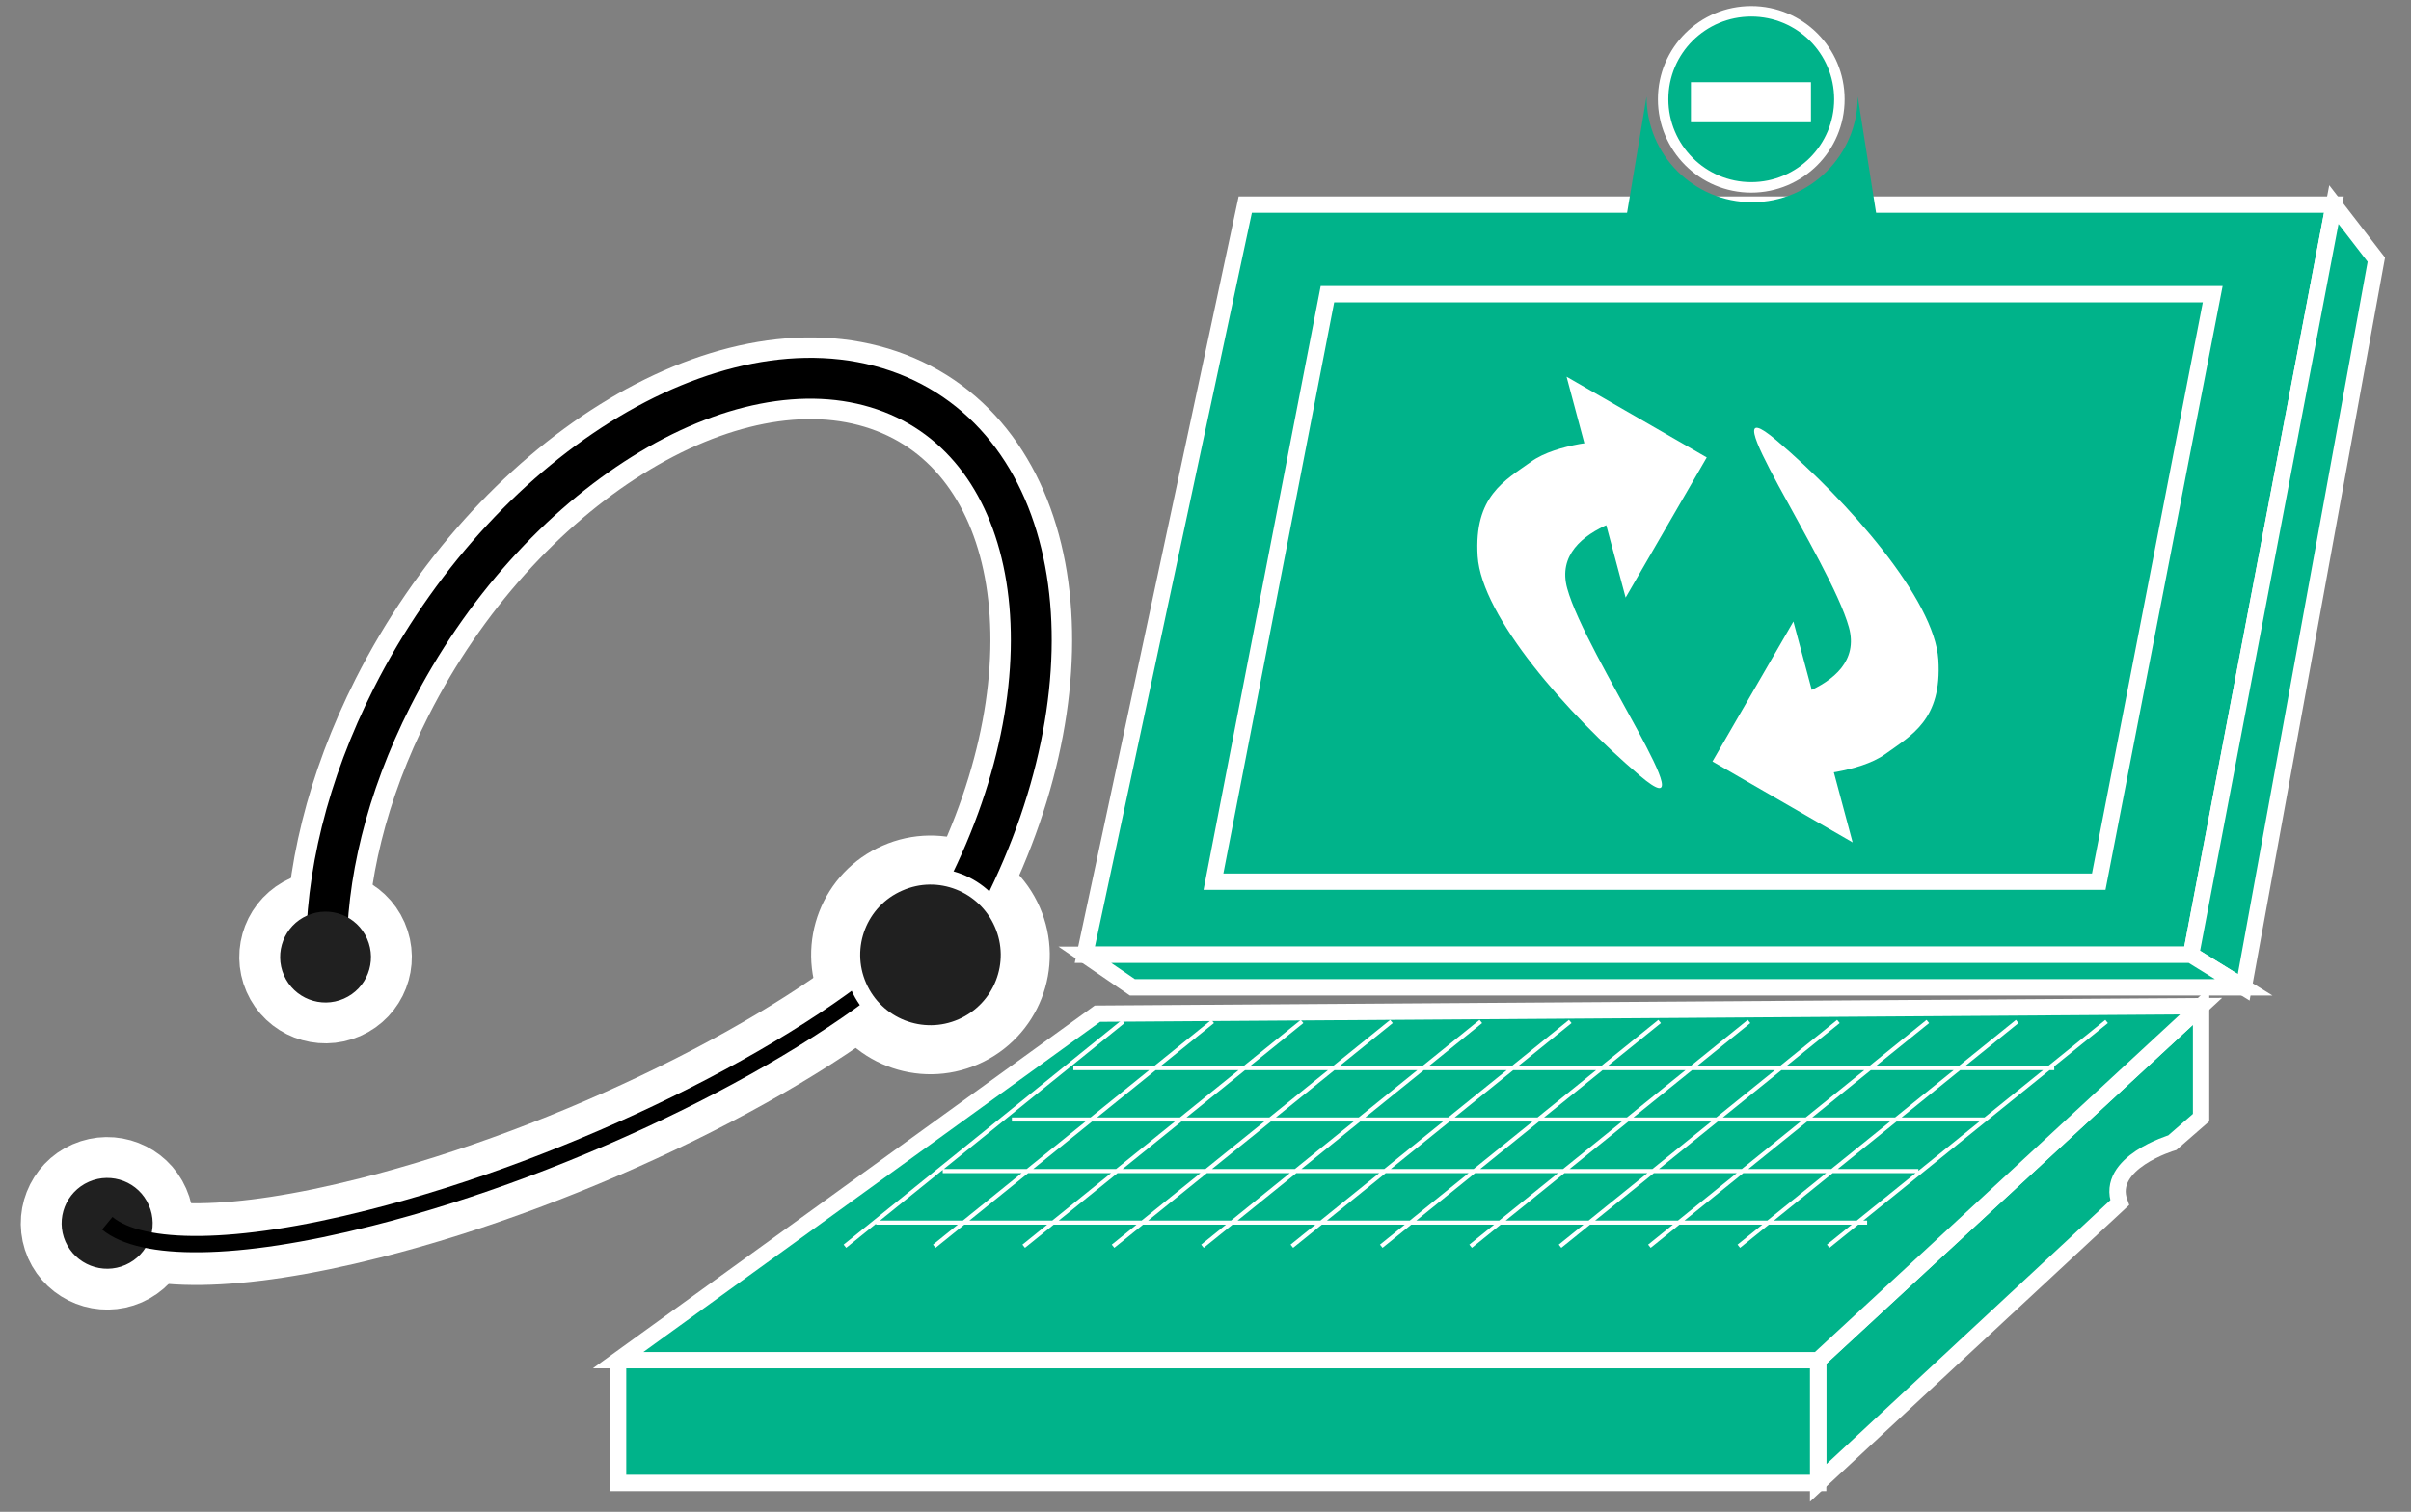 <?xml version="1.0" encoding="UTF-8"?>
<svg xmlns="http://www.w3.org/2000/svg" xmlns:xlink="http://www.w3.org/1999/xlink" width="59pt" height="37pt" viewBox="0 0 59 37" version="1.1">
<rect x="0" y="0" width="59" height="37" fill="#808080" stroke="none"/>
<g id="surface0">
<path style="fill-rule:nonzero;fill:#00B38A;fill-opacity:1;stroke-width:0.4;stroke-linecap:butt;stroke-linejoin:miter;stroke:#FFFFFF;stroke-opacity:1;stroke-miterlimit:4;" d="M 53.617 13.633 L 57.113 31.992 L 30.473 31.992 L 26.547 13.633 L 53.617 13.633 Z M 53.617 13.633 " transform="matrix(1,0,0,-1,0,37)"/>
<path style="fill-rule:nonzero;fill:#00B38A;fill-opacity:1;stroke-width:0.4;stroke-linecap:butt;stroke-linejoin:miter;stroke:#FFFFFF;stroke-opacity:1;stroke-miterlimit:4;" d="M 57.113 31.992 L 58.152 30.645 L 54.906 12.836 L 53.617 13.633 L 57.113 31.992 Z M 57.113 31.992 " transform="matrix(1,0,0,-1,0,37)"/>
<path style="fill-rule:nonzero;fill:#00B38A;fill-opacity:1;stroke-width:0.4;stroke-linecap:butt;stroke-linejoin:miter;stroke:#FFFFFF;stroke-opacity:1;stroke-miterlimit:4;" d="M 26.547 13.633 L 27.711 12.836 L 54.906 12.836 L 53.617 13.633 L 26.547 13.633 Z M 26.547 13.633 " transform="matrix(1,0,0,-1,0,37)"/>
<path style="fill-rule:nonzero;fill:#00B38A;fill-opacity:1;stroke-width:0.4;stroke-linecap:butt;stroke-linejoin:miter;stroke:#FFFFFF;stroke-opacity:1;stroke-miterlimit:4;" d="M 53.863 12.375 L 53.863 9.648 L 53.16 9.035 C 53.16 9.035 51.508 8.547 51.871 7.566 L 44.492 0.707 L 44.492 3.711 L 53.863 12.375 Z M 53.863 12.375 " transform="matrix(1,0,0,-1,0,37)"/>
<path style="fill-rule:nonzero;fill:#00B38A;fill-opacity:1;stroke-width:0.4;stroke-linecap:butt;stroke-linejoin:miter;stroke:#FFFFFF;stroke-opacity:1;stroke-miterlimit:4;" d="M 15.125 3.711 L 15.125 0.707 L 44.492 0.707 L 44.492 3.711 L 15.125 3.711 " transform="matrix(1,0,0,-1,0,37)"/>
<path style="fill-rule:nonzero;fill:#00B38A;fill-opacity:1;stroke-width:0.4;stroke-linecap:butt;stroke-linejoin:miter;stroke:#FFFFFF;stroke-opacity:1;stroke-miterlimit:4;" d="M 26.855 12.191 L 53.863 12.375 L 44.492 3.711 L 15.125 3.711 L 26.855 12.191 Z M 26.855 12.191 " transform="matrix(1,0,0,-1,0,37)"/>
<path style="fill-rule:nonzero;fill:#00B38A;fill-opacity:1;stroke-width:0.4;stroke-linecap:butt;stroke-linejoin:miter;stroke:#FFFFFF;stroke-opacity:1;stroke-miterlimit:4;" d="M 51.359 15.422 L 54.148 29.801 L 32.484 29.801 L 29.695 15.422 L 51.359 15.422 Z M 51.359 15.422 " transform="matrix(1,0,0,-1,0,37)"/>
<path style="fill:none;stroke-width:0.1;stroke-linecap:butt;stroke-linejoin:round;stroke:#FFFFFF;stroke-opacity:1;stroke-miterlimit:4;" d="M 27.488 12 L 20.676 6.5 M 29.676 12 L 22.863 6.5 M 31.863 12 L 25.051 6.5 M 34.051 12 L 27.238 6.5 M 36.238 12 L 29.426 6.5 M 38.426 12 L 31.613 6.5 M 40.613 12 L 33.801 6.5 M 42.801 12 L 35.988 6.5 M 44.988 12 L 38.176 6.5 M 47.176 12 L 40.363 6.5 M 49.363 12 L 42.551 6.5 M 51.551 12 L 44.738 6.5 M 21.438 7.078 L 45.691 7.078 M 23.07 8.34 L 46.945 8.34 M 24.762 9.602 L 48.574 9.602 M 26.266 10.859 L 50.27 10.859 " transform="matrix(1,0,0,-1,0,37)"/>
<path style=" stroke:none;fill-rule:nonzero;fill:#FFFFFF;fill-opacity:1;" d="M 43.469 10.773 C 45.238 12.277 47.34 14.672 47.434 16.145 C 47.527 17.621 46.77 17.996 46.133 18.457 C 45.488 18.918 44.227 18.98 44.227 18.98 L 42.836 17.301 C 42.836 17.301 45.695 16.988 45.246 15.355 C 44.797 13.723 41.695 9.273 43.469 10.773 "/>
<path style=" stroke:none;fill-rule:nonzero;fill:#FFFFFF;fill-opacity:1;" d="M 43.887 15.211 L 45.336 20.617 L 41.906 18.637 L 43.887 15.211 Z M 43.887 15.211 "/>
<path style=" stroke:none;fill-rule:nonzero;fill:#FFFFFF;fill-opacity:1;" d="M 40.129 18.984 C 38.355 17.48 36.258 15.09 36.16 13.613 C 36.066 12.141 36.824 11.762 37.465 11.301 C 38.102 10.84 39.367 10.777 39.367 10.777 L 40.762 12.457 C 40.762 12.457 37.898 12.77 38.352 14.402 C 38.801 16.035 41.898 20.484 40.129 18.984 "/>
<path style=" stroke:none;fill-rule:nonzero;fill:#FFFFFF;fill-opacity:1;" d="M 39.781 14.625 L 38.336 9.219 L 41.766 11.195 L 39.781 14.625 Z M 39.781 14.625 "/>
<path style="fill-rule:nonzero;fill:#00B38A;fill-opacity:1;stroke-width:0.256;stroke-linecap:butt;stroke-linejoin:miter;stroke:#FFFFFF;stroke-opacity:1;stroke-miterlimit:4;" d="M 42.855 32.414 C 44.047 32.414 45.012 33.383 45.012 34.57 C 45.012 35.762 44.047 36.723 42.855 36.723 C 41.664 36.723 40.699 35.762 40.699 34.57 C 40.699 33.383 41.664 32.414 42.855 32.414 Z M 42.855 32.414 " transform="matrix(1,0,0,-1,0,37)"/>
<path style=" stroke:none;fill-rule:nonzero;fill:#00B38A;fill-opacity:1;" d="M 39.734 5.699 L 40.293 2.363 C 40.293 3.793 41.449 4.949 42.879 4.949 C 44.305 4.949 45.461 3.793 45.461 2.363 L 45.988 5.703 L 39.734 5.699 "/>
<path style=" stroke:none;fill-rule:nonzero;fill:#FFFFFF;fill-opacity:1;" d="M 41.379 2.012 L 44.316 2.012 L 44.316 2.992 L 41.379 2.992 L 41.379 2.012 Z M 41.379 2.012 "/>
<path style="fill-rule:nonzero;fill:#202020;fill-opacity:1;stroke-width:2;stroke-linecap:butt;stroke-linejoin:miter;stroke:#FFFFFF;stroke-opacity:1;stroke-miterlimit:4;" d="M 3.641 7.508 C 3.891 6.945 3.633 6.289 3.07 6.043 C 2.508 5.797 1.852 6.051 1.602 6.613 C 1.355 7.176 1.613 7.832 2.176 8.078 C 2.738 8.324 3.395 8.07 3.641 7.508 Z M 3.641 7.508 " transform="matrix(1,0,0,-1,0,37)"/>
<path style="fill:none;stroke-width:2;stroke-linecap:butt;stroke-linejoin:round;stroke:#FFFFFF;stroke-opacity:1;stroke-miterlimit:4;" d="M 22.273 13.656 C 19.637 11.223 14.047 8.449 9.051 7.191 C 5.758 6.355 3.469 6.367 2.625 7.062 M 7.988 13.574 C 7.961 15.52 8.48 17.73 9.598 19.941 C 12.371 25.418 17.758 28.781 21.629 27.453 C 25.504 26.121 26.398 20.605 23.625 15.129 C 23.363 14.605 23.078 14.105 22.77 13.629 " transform="matrix(1,0,0,-1,0,37)"/>
<path style="fill-rule:nonzero;fill:#202020;fill-opacity:1;stroke-width:2;stroke-linecap:butt;stroke-linejoin:miter;stroke:#FFFFFF;stroke-opacity:1;stroke-miterlimit:4;" d="M 24.527 14.398 C 24.953 13.43 24.512 12.297 23.539 11.871 C 22.57 11.445 21.438 11.887 21.012 12.859 C 20.586 13.828 21.027 14.965 22 15.387 C 22.969 15.816 24.102 15.371 24.527 14.398 Z M 24.527 14.398 " transform="matrix(1,0,0,-1,0,37)"/>
<path style="fill-rule:nonzero;fill:#202020;fill-opacity:1;stroke-width:2;stroke-linecap:butt;stroke-linejoin:miter;stroke:#FFFFFF;stroke-opacity:1;stroke-miterlimit:4;" d="M 8.984 14.023 C 9.23 13.461 8.977 12.805 8.414 12.559 C 7.852 12.312 7.195 12.566 6.949 13.129 C 6.703 13.691 6.957 14.348 7.52 14.594 C 8.082 14.84 8.738 14.586 8.984 14.023 Z M 8.984 14.023 " transform="matrix(1,0,0,-1,0,37)"/>
<path style=" stroke:none;fill-rule:nonzero;fill:#202020;fill-opacity:1;" d="M 3.641 29.492 C 3.891 30.055 3.633 30.711 3.07 30.957 C 2.508 31.203 1.852 30.949 1.602 30.387 C 1.355 29.824 1.613 29.168 2.176 28.922 C 2.738 28.676 3.395 28.93 3.641 29.492 "/>
<path style="fill:none;stroke-width:0.4;stroke-linecap:butt;stroke-linejoin:round;stroke:#000000;stroke-opacity:1;stroke-miterlimit:4;" d="M 22.273 13.656 C 19.637 11.223 14.047 8.449 9.051 7.191 C 5.758 6.355 3.469 6.367 2.625 7.062 " transform="matrix(1,0,0,-1,0,37)"/>
<path style="fill:none;stroke-width:1;stroke-linecap:butt;stroke-linejoin:round;stroke:#000000;stroke-opacity:1;stroke-miterlimit:4;" d="M 7.988 13.574 C 7.961 15.52 8.48 17.73 9.598 19.941 C 12.371 25.418 17.758 28.781 21.629 27.453 C 25.504 26.121 26.398 20.605 23.625 15.129 C 23.363 14.605 23.078 14.105 22.77 13.629 " transform="matrix(1,0,0,-1,0,37)"/>
<path style="fill-rule:nonzero;fill:#202020;fill-opacity:1;stroke-width:0.4;stroke-linecap:butt;stroke-linejoin:miter;stroke:#FFFFFF;stroke-opacity:1;stroke-miterlimit:4;" d="M 24.527 14.398 C 24.953 13.43 24.512 12.297 23.539 11.871 C 22.57 11.445 21.438 11.887 21.012 12.859 C 20.586 13.828 21.027 14.965 22 15.387 C 22.969 15.816 24.102 15.371 24.527 14.398 Z M 24.527 14.398 " transform="matrix(1,0,0,-1,0,37)"/>
<path style=" stroke:none;fill-rule:nonzero;fill:#202020;fill-opacity:1;" d="M 8.984 22.977 C 9.23 23.539 8.977 24.195 8.414 24.441 C 7.852 24.688 7.195 24.434 6.949 23.871 C 6.703 23.309 6.957 22.652 7.52 22.406 C 8.082 22.16 8.738 22.414 8.984 22.977 "/>
</g>
</svg>
